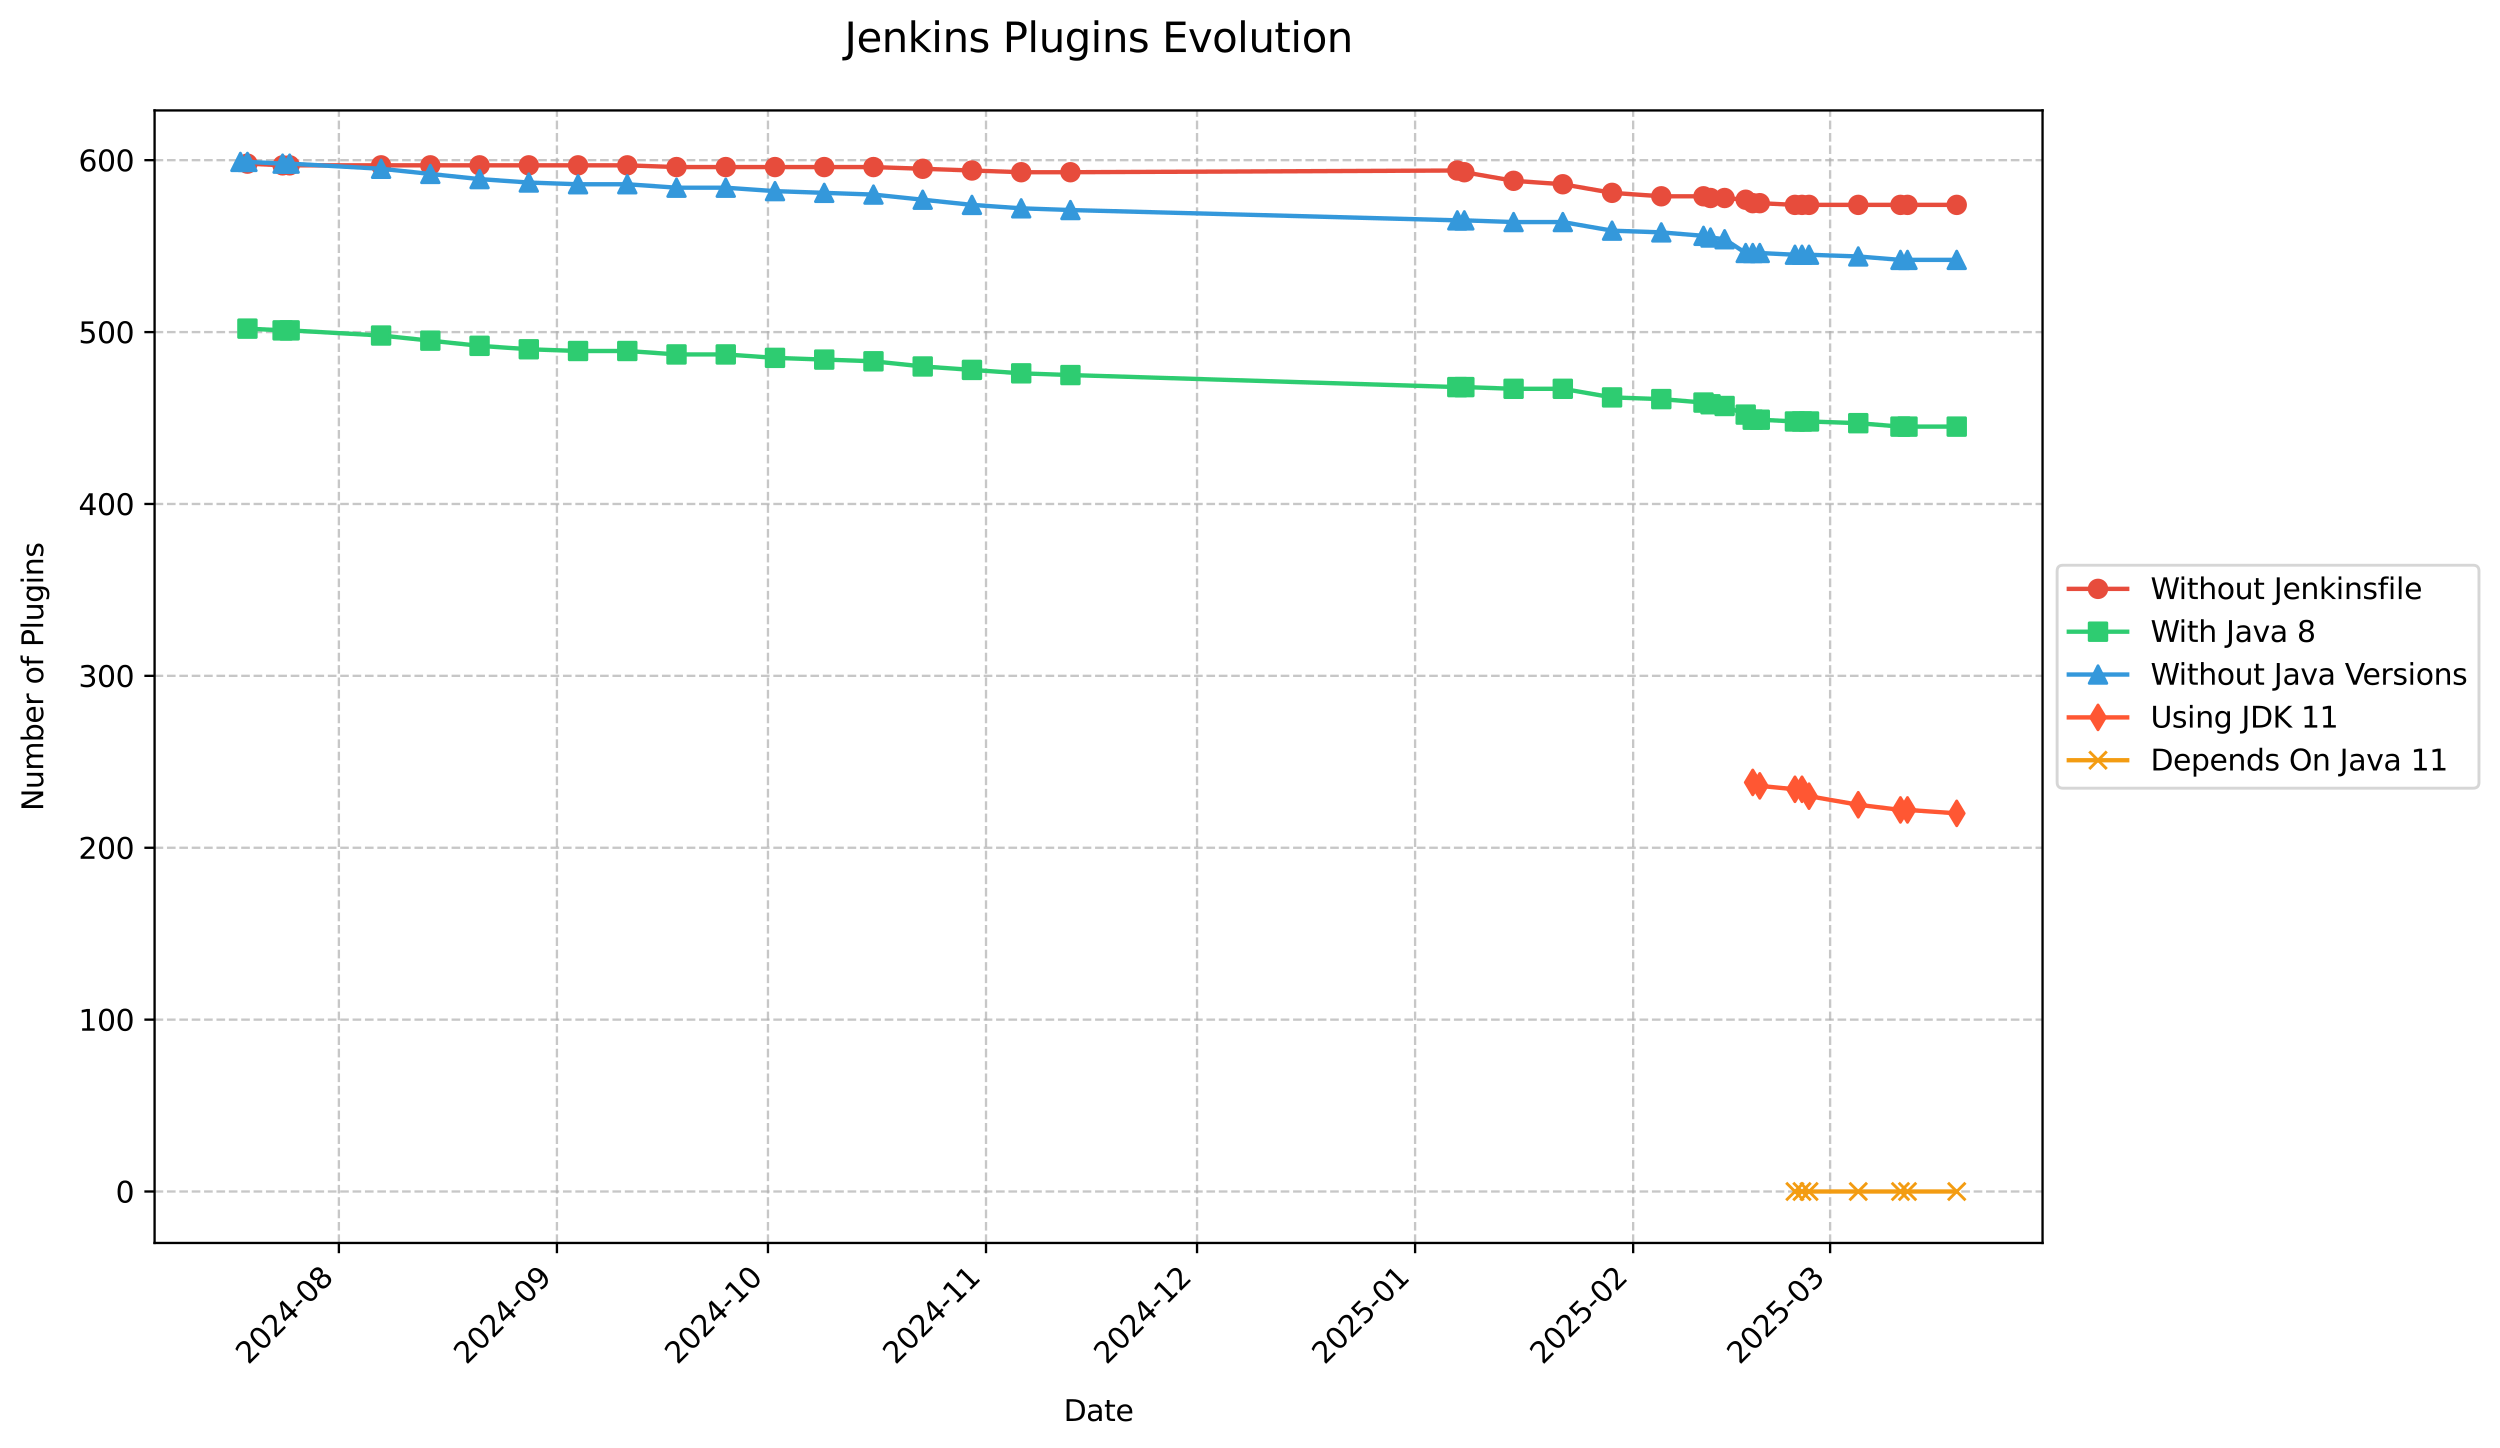 <?xml version="1.0" encoding="utf-8" standalone="no"?>
<!DOCTYPE svg PUBLIC "-//W3C//DTD SVG 1.1//EN"
  "http://www.w3.org/Graphics/SVG/1.1/DTD/svg11.dtd">
<svg xmlns:xlink="http://www.w3.org/1999/xlink" width="856.585pt" height="496.159pt" viewBox="0 0 856.585 496.159" xmlns="http://www.w3.org/2000/svg" version="1.1">
 <defs>
  <style type="text/css">*{stroke-linejoin: round; stroke-linecap: butt}</style>
 </defs>
 <g id="figure_1">
  <g id="patch_1">
   <path d="M 0 496.159 
L 856.585 496.159 
L 856.585 0 
L 0 0 
z
" style="fill: #ffffff"/>
  </g>
  <g id="axes_1">
   <g id="patch_2">
    <path d="M 52.966 425.892 
L 699.846 425.892 
L 699.846 37.838 
L 52.966 37.838 
z
" style="fill: #ffffff"/>
   </g>
   <g id="matplotlib.axis_1">
    <g id="xtick_1">
     <g id="line2d_1">
      <path d="M 116.111 425.892 
L 116.111 37.838 
" clip-path="url(#pcd19aa0654)" style="fill: none; stroke-dasharray: 2.96,1.28; stroke-dashoffset: 0; stroke: #b0b0b0; stroke-opacity: 0.7; stroke-width: 0.8"/>
     </g>
     <g id="line2d_2">
      <defs>
       <path id="mc082c7a6bc" d="M 0 0 
L 0 3.5 
" style="stroke: #000000; stroke-width: 0.8"/>
      </defs>
      <g>
       <use xlink:href="#mc082c7a6bc" x="116.111" y="425.892" style="stroke: #000000; stroke-width: 0.8"/>
      </g>
     </g>
     <g id="text_1">
      <!-- 2024-08 -->
      <g transform="translate(85.096 467.81) rotate(-45) scale(0.1 -0.1)">
       <defs>
        <path id="DejaVuSans-32" d="M 1228 531 
L 3431 531 
L 3431 0 
L 469 0 
L 469 531 
Q 828 903 1448 1529 
Q 2069 2156 2228 2338 
Q 2531 2678 2651 2914 
Q 2772 3150 2772 3378 
Q 2772 3750 2511 3984 
Q 2250 4219 1831 4219 
Q 1534 4219 1204 4116 
Q 875 4013 500 3803 
L 500 4441 
Q 881 4594 1212 4672 
Q 1544 4750 1819 4750 
Q 2544 4750 2975 4387 
Q 3406 4025 3406 3419 
Q 3406 3131 3298 2873 
Q 3191 2616 2906 2266 
Q 2828 2175 2409 1742 
Q 1991 1309 1228 531 
z
" transform="scale(0.016)"/>
        <path id="DejaVuSans-30" d="M 2034 4250 
Q 1547 4250 1301 3770 
Q 1056 3291 1056 2328 
Q 1056 1369 1301 889 
Q 1547 409 2034 409 
Q 2525 409 2770 889 
Q 3016 1369 3016 2328 
Q 3016 3291 2770 3770 
Q 2525 4250 2034 4250 
z
M 2034 4750 
Q 2819 4750 3233 4129 
Q 3647 3509 3647 2328 
Q 3647 1150 3233 529 
Q 2819 -91 2034 -91 
Q 1250 -91 836 529 
Q 422 1150 422 2328 
Q 422 3509 836 4129 
Q 1250 4750 2034 4750 
z
" transform="scale(0.016)"/>
        <path id="DejaVuSans-34" d="M 2419 4116 
L 825 1625 
L 2419 1625 
L 2419 4116 
z
M 2253 4666 
L 3047 4666 
L 3047 1625 
L 3713 1625 
L 3713 1100 
L 3047 1100 
L 3047 0 
L 2419 0 
L 2419 1100 
L 313 1100 
L 313 1709 
L 2253 4666 
z
" transform="scale(0.016)"/>
        <path id="DejaVuSans-2d" d="M 313 2009 
L 1997 2009 
L 1997 1497 
L 313 1497 
L 313 2009 
z
" transform="scale(0.016)"/>
        <path id="DejaVuSans-38" d="M 2034 2216 
Q 1584 2216 1326 1975 
Q 1069 1734 1069 1313 
Q 1069 891 1326 650 
Q 1584 409 2034 409 
Q 2484 409 2743 651 
Q 3003 894 3003 1313 
Q 3003 1734 2745 1975 
Q 2488 2216 2034 2216 
z
M 1403 2484 
Q 997 2584 770 2862 
Q 544 3141 544 3541 
Q 544 4100 942 4425 
Q 1341 4750 2034 4750 
Q 2731 4750 3128 4425 
Q 3525 4100 3525 3541 
Q 3525 3141 3298 2862 
Q 3072 2584 2669 2484 
Q 3125 2378 3379 2068 
Q 3634 1759 3634 1313 
Q 3634 634 3220 271 
Q 2806 -91 2034 -91 
Q 1263 -91 848 271 
Q 434 634 434 1313 
Q 434 1759 690 2068 
Q 947 2378 1403 2484 
z
M 1172 3481 
Q 1172 3119 1398 2916 
Q 1625 2713 2034 2713 
Q 2441 2713 2670 2916 
Q 2900 3119 2900 3481 
Q 2900 3844 2670 4047 
Q 2441 4250 2034 4250 
Q 1625 4250 1398 4047 
Q 1172 3844 1172 3481 
z
" transform="scale(0.016)"/>
       </defs>
       <use xlink:href="#DejaVuSans-32"/>
       <use xlink:href="#DejaVuSans-30" x="63.623"/>
       <use xlink:href="#DejaVuSans-32" x="127.246"/>
       <use xlink:href="#DejaVuSans-34" x="190.869"/>
       <use xlink:href="#DejaVuSans-2d" x="254.492"/>
       <use xlink:href="#DejaVuSans-30" x="290.576"/>
       <use xlink:href="#DejaVuSans-38" x="354.199"/>
      </g>
     </g>
    </g>
    <g id="xtick_2">
     <g id="line2d_3">
      <path d="M 190.825 425.892 
L 190.825 37.838 
" clip-path="url(#pcd19aa0654)" style="fill: none; stroke-dasharray: 2.96,1.28; stroke-dashoffset: 0; stroke: #b0b0b0; stroke-opacity: 0.7; stroke-width: 0.8"/>
     </g>
     <g id="line2d_4">
      <g>
       <use xlink:href="#mc082c7a6bc" x="190.825" y="425.892" style="stroke: #000000; stroke-width: 0.8"/>
      </g>
     </g>
     <g id="text_2">
      <!-- 2024-09 -->
      <g transform="translate(159.81 467.81) rotate(-45) scale(0.1 -0.1)">
       <defs>
        <path id="DejaVuSans-39" d="M 703 97 
L 703 672 
Q 941 559 1184 500 
Q 1428 441 1663 441 
Q 2288 441 2617 861 
Q 2947 1281 2994 2138 
Q 2813 1869 2534 1725 
Q 2256 1581 1919 1581 
Q 1219 1581 811 2004 
Q 403 2428 403 3163 
Q 403 3881 828 4315 
Q 1253 4750 1959 4750 
Q 2769 4750 3195 4129 
Q 3622 3509 3622 2328 
Q 3622 1225 3098 567 
Q 2575 -91 1691 -91 
Q 1453 -91 1209 -44 
Q 966 3 703 97 
z
M 1959 2075 
Q 2384 2075 2632 2365 
Q 2881 2656 2881 3163 
Q 2881 3666 2632 3958 
Q 2384 4250 1959 4250 
Q 1534 4250 1286 3958 
Q 1038 3666 1038 3163 
Q 1038 2656 1286 2365 
Q 1534 2075 1959 2075 
z
" transform="scale(0.016)"/>
       </defs>
       <use xlink:href="#DejaVuSans-32"/>
       <use xlink:href="#DejaVuSans-30" x="63.623"/>
       <use xlink:href="#DejaVuSans-32" x="127.246"/>
       <use xlink:href="#DejaVuSans-34" x="190.869"/>
       <use xlink:href="#DejaVuSans-2d" x="254.492"/>
       <use xlink:href="#DejaVuSans-30" x="290.576"/>
       <use xlink:href="#DejaVuSans-39" x="354.199"/>
      </g>
     </g>
    </g>
    <g id="xtick_3">
     <g id="line2d_5">
      <path d="M 263.129 425.892 
L 263.129 37.838 
" clip-path="url(#pcd19aa0654)" style="fill: none; stroke-dasharray: 2.96,1.28; stroke-dashoffset: 0; stroke: #b0b0b0; stroke-opacity: 0.7; stroke-width: 0.8"/>
     </g>
     <g id="line2d_6">
      <g>
       <use xlink:href="#mc082c7a6bc" x="263.129" y="425.892" style="stroke: #000000; stroke-width: 0.8"/>
      </g>
     </g>
     <g id="text_3">
      <!-- 2024-10 -->
      <g transform="translate(232.114 467.81) rotate(-45) scale(0.1 -0.1)">
       <defs>
        <path id="DejaVuSans-31" d="M 794 531 
L 1825 531 
L 1825 4091 
L 703 3866 
L 703 4441 
L 1819 4666 
L 2450 4666 
L 2450 531 
L 3481 531 
L 3481 0 
L 794 0 
L 794 531 
z
" transform="scale(0.016)"/>
       </defs>
       <use xlink:href="#DejaVuSans-32"/>
       <use xlink:href="#DejaVuSans-30" x="63.623"/>
       <use xlink:href="#DejaVuSans-32" x="127.246"/>
       <use xlink:href="#DejaVuSans-34" x="190.869"/>
       <use xlink:href="#DejaVuSans-2d" x="254.492"/>
       <use xlink:href="#DejaVuSans-31" x="290.576"/>
       <use xlink:href="#DejaVuSans-30" x="354.199"/>
      </g>
     </g>
    </g>
    <g id="xtick_4">
     <g id="line2d_7">
      <path d="M 337.843 425.892 
L 337.843 37.838 
" clip-path="url(#pcd19aa0654)" style="fill: none; stroke-dasharray: 2.96,1.28; stroke-dashoffset: 0; stroke: #b0b0b0; stroke-opacity: 0.7; stroke-width: 0.8"/>
     </g>
     <g id="line2d_8">
      <g>
       <use xlink:href="#mc082c7a6bc" x="337.843" y="425.892" style="stroke: #000000; stroke-width: 0.8"/>
      </g>
     </g>
     <g id="text_4">
      <!-- 2024-11 -->
      <g transform="translate(306.828 467.81) rotate(-45) scale(0.1 -0.1)">
       <use xlink:href="#DejaVuSans-32"/>
       <use xlink:href="#DejaVuSans-30" x="63.623"/>
       <use xlink:href="#DejaVuSans-32" x="127.246"/>
       <use xlink:href="#DejaVuSans-34" x="190.869"/>
       <use xlink:href="#DejaVuSans-2d" x="254.492"/>
       <use xlink:href="#DejaVuSans-31" x="290.576"/>
       <use xlink:href="#DejaVuSans-31" x="354.199"/>
      </g>
     </g>
    </g>
    <g id="xtick_5">
     <g id="line2d_9">
      <path d="M 410.148 425.892 
L 410.148 37.838 
" clip-path="url(#pcd19aa0654)" style="fill: none; stroke-dasharray: 2.96,1.28; stroke-dashoffset: 0; stroke: #b0b0b0; stroke-opacity: 0.7; stroke-width: 0.8"/>
     </g>
     <g id="line2d_10">
      <g>
       <use xlink:href="#mc082c7a6bc" x="410.148" y="425.892" style="stroke: #000000; stroke-width: 0.8"/>
      </g>
     </g>
     <g id="text_5">
      <!-- 2024-12 -->
      <g transform="translate(379.132 467.81) rotate(-45) scale(0.1 -0.1)">
       <use xlink:href="#DejaVuSans-32"/>
       <use xlink:href="#DejaVuSans-30" x="63.623"/>
       <use xlink:href="#DejaVuSans-32" x="127.246"/>
       <use xlink:href="#DejaVuSans-34" x="190.869"/>
       <use xlink:href="#DejaVuSans-2d" x="254.492"/>
       <use xlink:href="#DejaVuSans-31" x="290.576"/>
       <use xlink:href="#DejaVuSans-32" x="354.199"/>
      </g>
     </g>
    </g>
    <g id="xtick_6">
     <g id="line2d_11">
      <path d="M 484.862 425.892 
L 484.862 37.838 
" clip-path="url(#pcd19aa0654)" style="fill: none; stroke-dasharray: 2.96,1.28; stroke-dashoffset: 0; stroke: #b0b0b0; stroke-opacity: 0.7; stroke-width: 0.8"/>
     </g>
     <g id="line2d_12">
      <g>
       <use xlink:href="#mc082c7a6bc" x="484.862" y="425.892" style="stroke: #000000; stroke-width: 0.8"/>
      </g>
     </g>
     <g id="text_6">
      <!-- 2025-01 -->
      <g transform="translate(453.846 467.81) rotate(-45) scale(0.1 -0.1)">
       <defs>
        <path id="DejaVuSans-35" d="M 691 4666 
L 3169 4666 
L 3169 4134 
L 1269 4134 
L 1269 2991 
Q 1406 3038 1543 3061 
Q 1681 3084 1819 3084 
Q 2600 3084 3056 2656 
Q 3513 2228 3513 1497 
Q 3513 744 3044 326 
Q 2575 -91 1722 -91 
Q 1428 -91 1123 -41 
Q 819 9 494 109 
L 494 744 
Q 775 591 1075 516 
Q 1375 441 1709 441 
Q 2250 441 2565 725 
Q 2881 1009 2881 1497 
Q 2881 1984 2565 2268 
Q 2250 2553 1709 2553 
Q 1456 2553 1204 2497 
Q 953 2441 691 2322 
L 691 4666 
z
" transform="scale(0.016)"/>
       </defs>
       <use xlink:href="#DejaVuSans-32"/>
       <use xlink:href="#DejaVuSans-30" x="63.623"/>
       <use xlink:href="#DejaVuSans-32" x="127.246"/>
       <use xlink:href="#DejaVuSans-35" x="190.869"/>
       <use xlink:href="#DejaVuSans-2d" x="254.492"/>
       <use xlink:href="#DejaVuSans-30" x="290.576"/>
       <use xlink:href="#DejaVuSans-31" x="354.199"/>
      </g>
     </g>
    </g>
    <g id="xtick_7">
     <g id="line2d_13">
      <path d="M 559.576 425.892 
L 559.576 37.838 
" clip-path="url(#pcd19aa0654)" style="fill: none; stroke-dasharray: 2.96,1.28; stroke-dashoffset: 0; stroke: #b0b0b0; stroke-opacity: 0.7; stroke-width: 0.8"/>
     </g>
     <g id="line2d_14">
      <g>
       <use xlink:href="#mc082c7a6bc" x="559.576" y="425.892" style="stroke: #000000; stroke-width: 0.8"/>
      </g>
     </g>
     <g id="text_7">
      <!-- 2025-02 -->
      <g transform="translate(528.56 467.81) rotate(-45) scale(0.1 -0.1)">
       <use xlink:href="#DejaVuSans-32"/>
       <use xlink:href="#DejaVuSans-30" x="63.623"/>
       <use xlink:href="#DejaVuSans-32" x="127.246"/>
       <use xlink:href="#DejaVuSans-35" x="190.869"/>
       <use xlink:href="#DejaVuSans-2d" x="254.492"/>
       <use xlink:href="#DejaVuSans-30" x="290.576"/>
       <use xlink:href="#DejaVuSans-32" x="354.199"/>
      </g>
     </g>
    </g>
    <g id="xtick_8">
     <g id="line2d_15">
      <path d="M 627.06 425.892 
L 627.06 37.838 
" clip-path="url(#pcd19aa0654)" style="fill: none; stroke-dasharray: 2.96,1.28; stroke-dashoffset: 0; stroke: #b0b0b0; stroke-opacity: 0.7; stroke-width: 0.8"/>
     </g>
     <g id="line2d_16">
      <g>
       <use xlink:href="#mc082c7a6bc" x="627.06" y="425.892" style="stroke: #000000; stroke-width: 0.8"/>
      </g>
     </g>
     <g id="text_8">
      <!-- 2025-03 -->
      <g transform="translate(596.044 467.81) rotate(-45) scale(0.1 -0.1)">
       <defs>
        <path id="DejaVuSans-33" d="M 2597 2516 
Q 3050 2419 3304 2112 
Q 3559 1806 3559 1356 
Q 3559 666 3084 287 
Q 2609 -91 1734 -91 
Q 1441 -91 1130 -33 
Q 819 25 488 141 
L 488 750 
Q 750 597 1062 519 
Q 1375 441 1716 441 
Q 2309 441 2620 675 
Q 2931 909 2931 1356 
Q 2931 1769 2642 2001 
Q 2353 2234 1838 2234 
L 1294 2234 
L 1294 2753 
L 1863 2753 
Q 2328 2753 2575 2939 
Q 2822 3125 2822 3475 
Q 2822 3834 2567 4026 
Q 2313 4219 1838 4219 
Q 1578 4219 1281 4162 
Q 984 4106 628 3988 
L 628 4550 
Q 988 4650 1302 4700 
Q 1616 4750 1894 4750 
Q 2613 4750 3031 4423 
Q 3450 4097 3450 3541 
Q 3450 3153 3228 2886 
Q 3006 2619 2597 2516 
z
" transform="scale(0.016)"/>
       </defs>
       <use xlink:href="#DejaVuSans-32"/>
       <use xlink:href="#DejaVuSans-30" x="63.623"/>
       <use xlink:href="#DejaVuSans-32" x="127.246"/>
       <use xlink:href="#DejaVuSans-35" x="190.869"/>
       <use xlink:href="#DejaVuSans-2d" x="254.492"/>
       <use xlink:href="#DejaVuSans-30" x="290.576"/>
       <use xlink:href="#DejaVuSans-33" x="354.199"/>
      </g>
     </g>
    </g>
    <g id="text_9">
     <!-- Date -->
     <g transform="translate(364.455 486.879) scale(0.1 -0.1)">
      <defs>
       <path id="DejaVuSans-44" d="M 1259 4147 
L 1259 519 
L 2022 519 
Q 2988 519 3436 956 
Q 3884 1394 3884 2338 
Q 3884 3275 3436 3711 
Q 2988 4147 2022 4147 
L 1259 4147 
z
M 628 4666 
L 1925 4666 
Q 3281 4666 3915 4102 
Q 4550 3538 4550 2338 
Q 4550 1131 3912 565 
Q 3275 0 1925 0 
L 628 0 
L 628 4666 
z
" transform="scale(0.016)"/>
       <path id="DejaVuSans-61" d="M 2194 1759 
Q 1497 1759 1228 1600 
Q 959 1441 959 1056 
Q 959 750 1161 570 
Q 1363 391 1709 391 
Q 2188 391 2477 730 
Q 2766 1069 2766 1631 
L 2766 1759 
L 2194 1759 
z
M 3341 1997 
L 3341 0 
L 2766 0 
L 2766 531 
Q 2569 213 2275 61 
Q 1981 -91 1556 -91 
Q 1019 -91 701 211 
Q 384 513 384 1019 
Q 384 1609 779 1909 
Q 1175 2209 1959 2209 
L 2766 2209 
L 2766 2266 
Q 2766 2663 2505 2880 
Q 2244 3097 1772 3097 
Q 1472 3097 1187 3025 
Q 903 2953 641 2809 
L 641 3341 
Q 956 3463 1253 3523 
Q 1550 3584 1831 3584 
Q 2591 3584 2966 3190 
Q 3341 2797 3341 1997 
z
" transform="scale(0.016)"/>
       <path id="DejaVuSans-74" d="M 1172 4494 
L 1172 3500 
L 2356 3500 
L 2356 3053 
L 1172 3053 
L 1172 1153 
Q 1172 725 1289 603 
Q 1406 481 1766 481 
L 2356 481 
L 2356 0 
L 1766 0 
Q 1100 0 847 248 
Q 594 497 594 1153 
L 594 3053 
L 172 3053 
L 172 3500 
L 594 3500 
L 594 4494 
L 1172 4494 
z
" transform="scale(0.016)"/>
       <path id="DejaVuSans-65" d="M 3597 1894 
L 3597 1613 
L 953 1613 
Q 991 1019 1311 708 
Q 1631 397 2203 397 
Q 2534 397 2845 478 
Q 3156 559 3463 722 
L 3463 178 
Q 3153 47 2828 -22 
Q 2503 -91 2169 -91 
Q 1331 -91 842 396 
Q 353 884 353 1716 
Q 353 2575 817 3079 
Q 1281 3584 2069 3584 
Q 2775 3584 3186 3129 
Q 3597 2675 3597 1894 
z
M 3022 2063 
Q 3016 2534 2758 2815 
Q 2500 3097 2075 3097 
Q 1594 3097 1305 2825 
Q 1016 2553 972 2059 
L 3022 2063 
z
" transform="scale(0.016)"/>
      </defs>
      <use xlink:href="#DejaVuSans-44"/>
      <use xlink:href="#DejaVuSans-61" x="77.002"/>
      <use xlink:href="#DejaVuSans-74" x="138.281"/>
      <use xlink:href="#DejaVuSans-65" x="177.49"/>
     </g>
    </g>
   </g>
   <g id="matplotlib.axis_2">
    <g id="ytick_1">
     <g id="line2d_17">
      <path d="M 52.966 408.253 
L 699.846 408.253 
" clip-path="url(#pcd19aa0654)" style="fill: none; stroke-dasharray: 2.96,1.28; stroke-dashoffset: 0; stroke: #b0b0b0; stroke-opacity: 0.7; stroke-width: 0.8"/>
     </g>
     <g id="line2d_18">
      <defs>
       <path id="md6e39fbb48" d="M 0 0 
L -3.5 0 
" style="stroke: #000000; stroke-width: 0.8"/>
      </defs>
      <g>
       <use xlink:href="#md6e39fbb48" x="52.966" y="408.253" style="stroke: #000000; stroke-width: 0.8"/>
      </g>
     </g>
     <g id="text_10">
      <!-- 0 -->
      <g transform="translate(39.603 412.053) scale(0.1 -0.1)">
       <use xlink:href="#DejaVuSans-30"/>
      </g>
     </g>
    </g>
    <g id="ytick_2">
     <g id="line2d_19">
      <path d="M 52.966 349.359 
L 699.846 349.359 
" clip-path="url(#pcd19aa0654)" style="fill: none; stroke-dasharray: 2.96,1.28; stroke-dashoffset: 0; stroke: #b0b0b0; stroke-opacity: 0.7; stroke-width: 0.8"/>
     </g>
     <g id="line2d_20">
      <g>
       <use xlink:href="#md6e39fbb48" x="52.966" y="349.359" style="stroke: #000000; stroke-width: 0.8"/>
      </g>
     </g>
     <g id="text_11">
      <!-- 100 -->
      <g transform="translate(26.878 353.158) scale(0.1 -0.1)">
       <use xlink:href="#DejaVuSans-31"/>
       <use xlink:href="#DejaVuSans-30" x="63.623"/>
       <use xlink:href="#DejaVuSans-30" x="127.246"/>
      </g>
     </g>
    </g>
    <g id="ytick_3">
     <g id="line2d_21">
      <path d="M 52.966 290.465 
L 699.846 290.465 
" clip-path="url(#pcd19aa0654)" style="fill: none; stroke-dasharray: 2.96,1.28; stroke-dashoffset: 0; stroke: #b0b0b0; stroke-opacity: 0.7; stroke-width: 0.8"/>
     </g>
     <g id="line2d_22">
      <g>
       <use xlink:href="#md6e39fbb48" x="52.966" y="290.465" style="stroke: #000000; stroke-width: 0.8"/>
      </g>
     </g>
     <g id="text_12">
      <!-- 200 -->
      <g transform="translate(26.878 294.264) scale(0.1 -0.1)">
       <use xlink:href="#DejaVuSans-32"/>
       <use xlink:href="#DejaVuSans-30" x="63.623"/>
       <use xlink:href="#DejaVuSans-30" x="127.246"/>
      </g>
     </g>
    </g>
    <g id="ytick_4">
     <g id="line2d_23">
      <path d="M 52.966 231.571 
L 699.846 231.571 
" clip-path="url(#pcd19aa0654)" style="fill: none; stroke-dasharray: 2.96,1.28; stroke-dashoffset: 0; stroke: #b0b0b0; stroke-opacity: 0.7; stroke-width: 0.8"/>
     </g>
     <g id="line2d_24">
      <g>
       <use xlink:href="#md6e39fbb48" x="52.966" y="231.571" style="stroke: #000000; stroke-width: 0.8"/>
      </g>
     </g>
     <g id="text_13">
      <!-- 300 -->
      <g transform="translate(26.878 235.37) scale(0.1 -0.1)">
       <use xlink:href="#DejaVuSans-33"/>
       <use xlink:href="#DejaVuSans-30" x="63.623"/>
       <use xlink:href="#DejaVuSans-30" x="127.246"/>
      </g>
     </g>
    </g>
    <g id="ytick_5">
     <g id="line2d_25">
      <path d="M 52.966 172.676 
L 699.846 172.676 
" clip-path="url(#pcd19aa0654)" style="fill: none; stroke-dasharray: 2.96,1.28; stroke-dashoffset: 0; stroke: #b0b0b0; stroke-opacity: 0.7; stroke-width: 0.8"/>
     </g>
     <g id="line2d_26">
      <g>
       <use xlink:href="#md6e39fbb48" x="52.966" y="172.676" style="stroke: #000000; stroke-width: 0.8"/>
      </g>
     </g>
     <g id="text_14">
      <!-- 400 -->
      <g transform="translate(26.878 176.476) scale(0.1 -0.1)">
       <use xlink:href="#DejaVuSans-34"/>
       <use xlink:href="#DejaVuSans-30" x="63.623"/>
       <use xlink:href="#DejaVuSans-30" x="127.246"/>
      </g>
     </g>
    </g>
    <g id="ytick_6">
     <g id="line2d_27">
      <path d="M 52.966 113.782 
L 699.846 113.782 
" clip-path="url(#pcd19aa0654)" style="fill: none; stroke-dasharray: 2.96,1.28; stroke-dashoffset: 0; stroke: #b0b0b0; stroke-opacity: 0.7; stroke-width: 0.8"/>
     </g>
     <g id="line2d_28">
      <g>
       <use xlink:href="#md6e39fbb48" x="52.966" y="113.782" style="stroke: #000000; stroke-width: 0.8"/>
      </g>
     </g>
     <g id="text_15">
      <!-- 500 -->
      <g transform="translate(26.878 117.581) scale(0.1 -0.1)">
       <use xlink:href="#DejaVuSans-35"/>
       <use xlink:href="#DejaVuSans-30" x="63.623"/>
       <use xlink:href="#DejaVuSans-30" x="127.246"/>
      </g>
     </g>
    </g>
    <g id="ytick_7">
     <g id="line2d_29">
      <path d="M 52.966 54.888 
L 699.846 54.888 
" clip-path="url(#pcd19aa0654)" style="fill: none; stroke-dasharray: 2.96,1.28; stroke-dashoffset: 0; stroke: #b0b0b0; stroke-opacity: 0.7; stroke-width: 0.8"/>
     </g>
     <g id="line2d_30">
      <g>
       <use xlink:href="#md6e39fbb48" x="52.966" y="54.888" style="stroke: #000000; stroke-width: 0.8"/>
      </g>
     </g>
     <g id="text_16">
      <!-- 600 -->
      <g transform="translate(26.878 58.687) scale(0.1 -0.1)">
       <defs>
        <path id="DejaVuSans-36" d="M 2113 2584 
Q 1688 2584 1439 2293 
Q 1191 2003 1191 1497 
Q 1191 994 1439 701 
Q 1688 409 2113 409 
Q 2538 409 2786 701 
Q 3034 994 3034 1497 
Q 3034 2003 2786 2293 
Q 2538 2584 2113 2584 
z
M 3366 4563 
L 3366 3988 
Q 3128 4100 2886 4159 
Q 2644 4219 2406 4219 
Q 1781 4219 1451 3797 
Q 1122 3375 1075 2522 
Q 1259 2794 1537 2939 
Q 1816 3084 2150 3084 
Q 2853 3084 3261 2657 
Q 3669 2231 3669 1497 
Q 3669 778 3244 343 
Q 2819 -91 2113 -91 
Q 1303 -91 875 529 
Q 447 1150 447 2328 
Q 447 3434 972 4092 
Q 1497 4750 2381 4750 
Q 2619 4750 2861 4703 
Q 3103 4656 3366 4563 
z
" transform="scale(0.016)"/>
       </defs>
       <use xlink:href="#DejaVuSans-36"/>
       <use xlink:href="#DejaVuSans-30" x="63.623"/>
       <use xlink:href="#DejaVuSans-30" x="127.246"/>
      </g>
     </g>
    </g>
    <g id="text_17">
     <!-- Number of Plugins -->
     <g transform="translate(14.798 277.858) rotate(-90) scale(0.1 -0.1)">
      <defs>
       <path id="DejaVuSans-4e" d="M 628 4666 
L 1478 4666 
L 3547 763 
L 3547 4666 
L 4159 4666 
L 4159 0 
L 3309 0 
L 1241 3903 
L 1241 0 
L 628 0 
L 628 4666 
z
" transform="scale(0.016)"/>
       <path id="DejaVuSans-75" d="M 544 1381 
L 544 3500 
L 1119 3500 
L 1119 1403 
Q 1119 906 1312 657 
Q 1506 409 1894 409 
Q 2359 409 2629 706 
Q 2900 1003 2900 1516 
L 2900 3500 
L 3475 3500 
L 3475 0 
L 2900 0 
L 2900 538 
Q 2691 219 2414 64 
Q 2138 -91 1772 -91 
Q 1169 -91 856 284 
Q 544 659 544 1381 
z
M 1991 3584 
L 1991 3584 
z
" transform="scale(0.016)"/>
       <path id="DejaVuSans-6d" d="M 3328 2828 
Q 3544 3216 3844 3400 
Q 4144 3584 4550 3584 
Q 5097 3584 5394 3201 
Q 5691 2819 5691 2113 
L 5691 0 
L 5113 0 
L 5113 2094 
Q 5113 2597 4934 2840 
Q 4756 3084 4391 3084 
Q 3944 3084 3684 2787 
Q 3425 2491 3425 1978 
L 3425 0 
L 2847 0 
L 2847 2094 
Q 2847 2600 2669 2842 
Q 2491 3084 2119 3084 
Q 1678 3084 1418 2786 
Q 1159 2488 1159 1978 
L 1159 0 
L 581 0 
L 581 3500 
L 1159 3500 
L 1159 2956 
Q 1356 3278 1631 3431 
Q 1906 3584 2284 3584 
Q 2666 3584 2933 3390 
Q 3200 3197 3328 2828 
z
" transform="scale(0.016)"/>
       <path id="DejaVuSans-62" d="M 3116 1747 
Q 3116 2381 2855 2742 
Q 2594 3103 2138 3103 
Q 1681 3103 1420 2742 
Q 1159 2381 1159 1747 
Q 1159 1113 1420 752 
Q 1681 391 2138 391 
Q 2594 391 2855 752 
Q 3116 1113 3116 1747 
z
M 1159 2969 
Q 1341 3281 1617 3432 
Q 1894 3584 2278 3584 
Q 2916 3584 3314 3078 
Q 3713 2572 3713 1747 
Q 3713 922 3314 415 
Q 2916 -91 2278 -91 
Q 1894 -91 1617 61 
Q 1341 213 1159 525 
L 1159 0 
L 581 0 
L 581 4863 
L 1159 4863 
L 1159 2969 
z
" transform="scale(0.016)"/>
       <path id="DejaVuSans-72" d="M 2631 2963 
Q 2534 3019 2420 3045 
Q 2306 3072 2169 3072 
Q 1681 3072 1420 2755 
Q 1159 2438 1159 1844 
L 1159 0 
L 581 0 
L 581 3500 
L 1159 3500 
L 1159 2956 
Q 1341 3275 1631 3429 
Q 1922 3584 2338 3584 
Q 2397 3584 2469 3576 
Q 2541 3569 2628 3553 
L 2631 2963 
z
" transform="scale(0.016)"/>
       <path id="DejaVuSans-20" transform="scale(0.016)"/>
       <path id="DejaVuSans-6f" d="M 1959 3097 
Q 1497 3097 1228 2736 
Q 959 2375 959 1747 
Q 959 1119 1226 758 
Q 1494 397 1959 397 
Q 2419 397 2687 759 
Q 2956 1122 2956 1747 
Q 2956 2369 2687 2733 
Q 2419 3097 1959 3097 
z
M 1959 3584 
Q 2709 3584 3137 3096 
Q 3566 2609 3566 1747 
Q 3566 888 3137 398 
Q 2709 -91 1959 -91 
Q 1206 -91 779 398 
Q 353 888 353 1747 
Q 353 2609 779 3096 
Q 1206 3584 1959 3584 
z
" transform="scale(0.016)"/>
       <path id="DejaVuSans-66" d="M 2375 4863 
L 2375 4384 
L 1825 4384 
Q 1516 4384 1395 4259 
Q 1275 4134 1275 3809 
L 1275 3500 
L 2222 3500 
L 2222 3053 
L 1275 3053 
L 1275 0 
L 697 0 
L 697 3053 
L 147 3053 
L 147 3500 
L 697 3500 
L 697 3744 
Q 697 4328 969 4595 
Q 1241 4863 1831 4863 
L 2375 4863 
z
" transform="scale(0.016)"/>
       <path id="DejaVuSans-50" d="M 1259 4147 
L 1259 2394 
L 2053 2394 
Q 2494 2394 2734 2622 
Q 2975 2850 2975 3272 
Q 2975 3691 2734 3919 
Q 2494 4147 2053 4147 
L 1259 4147 
z
M 628 4666 
L 2053 4666 
Q 2838 4666 3239 4311 
Q 3641 3956 3641 3272 
Q 3641 2581 3239 2228 
Q 2838 1875 2053 1875 
L 1259 1875 
L 1259 0 
L 628 0 
L 628 4666 
z
" transform="scale(0.016)"/>
       <path id="DejaVuSans-6c" d="M 603 4863 
L 1178 4863 
L 1178 0 
L 603 0 
L 603 4863 
z
" transform="scale(0.016)"/>
       <path id="DejaVuSans-67" d="M 2906 1791 
Q 2906 2416 2648 2759 
Q 2391 3103 1925 3103 
Q 1463 3103 1205 2759 
Q 947 2416 947 1791 
Q 947 1169 1205 825 
Q 1463 481 1925 481 
Q 2391 481 2648 825 
Q 2906 1169 2906 1791 
z
M 3481 434 
Q 3481 -459 3084 -895 
Q 2688 -1331 1869 -1331 
Q 1566 -1331 1297 -1286 
Q 1028 -1241 775 -1147 
L 775 -588 
Q 1028 -725 1275 -790 
Q 1522 -856 1778 -856 
Q 2344 -856 2625 -561 
Q 2906 -266 2906 331 
L 2906 616 
Q 2728 306 2450 153 
Q 2172 0 1784 0 
Q 1141 0 747 490 
Q 353 981 353 1791 
Q 353 2603 747 3093 
Q 1141 3584 1784 3584 
Q 2172 3584 2450 3431 
Q 2728 3278 2906 2969 
L 2906 3500 
L 3481 3500 
L 3481 434 
z
" transform="scale(0.016)"/>
       <path id="DejaVuSans-69" d="M 603 3500 
L 1178 3500 
L 1178 0 
L 603 0 
L 603 3500 
z
M 603 4863 
L 1178 4863 
L 1178 4134 
L 603 4134 
L 603 4863 
z
" transform="scale(0.016)"/>
       <path id="DejaVuSans-6e" d="M 3513 2113 
L 3513 0 
L 2938 0 
L 2938 2094 
Q 2938 2591 2744 2837 
Q 2550 3084 2163 3084 
Q 1697 3084 1428 2787 
Q 1159 2491 1159 1978 
L 1159 0 
L 581 0 
L 581 3500 
L 1159 3500 
L 1159 2956 
Q 1366 3272 1645 3428 
Q 1925 3584 2291 3584 
Q 2894 3584 3203 3211 
Q 3513 2838 3513 2113 
z
" transform="scale(0.016)"/>
       <path id="DejaVuSans-73" d="M 2834 3397 
L 2834 2853 
Q 2591 2978 2328 3040 
Q 2066 3103 1784 3103 
Q 1356 3103 1142 2972 
Q 928 2841 928 2578 
Q 928 2378 1081 2264 
Q 1234 2150 1697 2047 
L 1894 2003 
Q 2506 1872 2764 1633 
Q 3022 1394 3022 966 
Q 3022 478 2636 193 
Q 2250 -91 1575 -91 
Q 1294 -91 989 -36 
Q 684 19 347 128 
L 347 722 
Q 666 556 975 473 
Q 1284 391 1588 391 
Q 1994 391 2212 530 
Q 2431 669 2431 922 
Q 2431 1156 2273 1281 
Q 2116 1406 1581 1522 
L 1381 1569 
Q 847 1681 609 1914 
Q 372 2147 372 2553 
Q 372 3047 722 3315 
Q 1072 3584 1716 3584 
Q 2034 3584 2315 3537 
Q 2597 3491 2834 3397 
z
" transform="scale(0.016)"/>
      </defs>
      <use xlink:href="#DejaVuSans-4e"/>
      <use xlink:href="#DejaVuSans-75" x="74.805"/>
      <use xlink:href="#DejaVuSans-6d" x="138.184"/>
      <use xlink:href="#DejaVuSans-62" x="235.596"/>
      <use xlink:href="#DejaVuSans-65" x="299.072"/>
      <use xlink:href="#DejaVuSans-72" x="360.596"/>
      <use xlink:href="#DejaVuSans-20" x="401.709"/>
      <use xlink:href="#DejaVuSans-6f" x="433.496"/>
      <use xlink:href="#DejaVuSans-66" x="494.678"/>
      <use xlink:href="#DejaVuSans-20" x="529.883"/>
      <use xlink:href="#DejaVuSans-50" x="561.67"/>
      <use xlink:href="#DejaVuSans-6c" x="621.973"/>
      <use xlink:href="#DejaVuSans-75" x="649.756"/>
      <use xlink:href="#DejaVuSans-67" x="713.135"/>
      <use xlink:href="#DejaVuSans-69" x="776.611"/>
      <use xlink:href="#DejaVuSans-6e" x="804.395"/>
      <use xlink:href="#DejaVuSans-73" x="867.773"/>
     </g>
    </g>
   </g>
   <g id="line2d_31">
    <path d="M 84.779 56.066 
L 96.83 56.655 
L 99.24 56.655 
L 130.572 56.655 
L 147.443 56.655 
L 164.314 56.655 
L 181.185 56.655 
L 198.056 56.655 
L 214.927 56.655 
L 231.798 57.243 
L 248.669 57.243 
L 265.539 57.243 
L 282.41 57.243 
L 299.281 57.243 
L 316.152 57.832 
L 333.023 58.421 
L 349.894 59.01 
L 366.765 59.01 
L 499.322 58.421 
L 501.733 59.01 
L 518.604 61.955 
L 535.474 63.133 
L 552.345 66.078 
L 569.216 67.256 
L 583.677 67.256 
L 586.087 67.844 
L 590.908 67.844 
L 598.138 68.433 
L 600.548 69.611 
L 602.958 69.611 
L 615.009 70.2 
L 617.419 70.2 
L 619.829 70.2 
L 636.7 70.2 
L 651.161 70.2 
L 653.571 70.2 
L 670.442 70.2 
" clip-path="url(#pcd19aa0654)" style="fill: none; stroke: #e74c3c; stroke-width: 1.5; stroke-linecap: square"/>
    <defs>
     <path id="m0ab9801400" d="M 0 3 
C 0.796 3 1.559 2.684 2.121 2.121 
C 2.684 1.559 3 0.796 3 0 
C 3 -0.796 2.684 -1.559 2.121 -2.121 
C 1.559 -2.684 0.796 -3 0 -3 
C -0.796 -3 -1.559 -2.684 -2.121 -2.121 
C -2.684 -1.559 -3 -0.796 -3 0 
C -3 0.796 -2.684 1.559 -2.121 2.121 
C -1.559 2.684 -0.796 3 0 3 
z
" style="stroke: #e74c3c"/>
    </defs>
    <g clip-path="url(#pcd19aa0654)">
     <use xlink:href="#m0ab9801400" x="84.779" y="56.066" style="fill: #e74c3c; stroke: #e74c3c"/>
     <use xlink:href="#m0ab9801400" x="96.83" y="56.655" style="fill: #e74c3c; stroke: #e74c3c"/>
     <use xlink:href="#m0ab9801400" x="99.24" y="56.655" style="fill: #e74c3c; stroke: #e74c3c"/>
     <use xlink:href="#m0ab9801400" x="130.572" y="56.655" style="fill: #e74c3c; stroke: #e74c3c"/>
     <use xlink:href="#m0ab9801400" x="147.443" y="56.655" style="fill: #e74c3c; stroke: #e74c3c"/>
     <use xlink:href="#m0ab9801400" x="164.314" y="56.655" style="fill: #e74c3c; stroke: #e74c3c"/>
     <use xlink:href="#m0ab9801400" x="181.185" y="56.655" style="fill: #e74c3c; stroke: #e74c3c"/>
     <use xlink:href="#m0ab9801400" x="198.056" y="56.655" style="fill: #e74c3c; stroke: #e74c3c"/>
     <use xlink:href="#m0ab9801400" x="214.927" y="56.655" style="fill: #e74c3c; stroke: #e74c3c"/>
     <use xlink:href="#m0ab9801400" x="231.798" y="57.243" style="fill: #e74c3c; stroke: #e74c3c"/>
     <use xlink:href="#m0ab9801400" x="248.669" y="57.243" style="fill: #e74c3c; stroke: #e74c3c"/>
     <use xlink:href="#m0ab9801400" x="265.539" y="57.243" style="fill: #e74c3c; stroke: #e74c3c"/>
     <use xlink:href="#m0ab9801400" x="282.41" y="57.243" style="fill: #e74c3c; stroke: #e74c3c"/>
     <use xlink:href="#m0ab9801400" x="299.281" y="57.243" style="fill: #e74c3c; stroke: #e74c3c"/>
     <use xlink:href="#m0ab9801400" x="316.152" y="57.832" style="fill: #e74c3c; stroke: #e74c3c"/>
     <use xlink:href="#m0ab9801400" x="333.023" y="58.421" style="fill: #e74c3c; stroke: #e74c3c"/>
     <use xlink:href="#m0ab9801400" x="349.894" y="59.01" style="fill: #e74c3c; stroke: #e74c3c"/>
     <use xlink:href="#m0ab9801400" x="366.765" y="59.01" style="fill: #e74c3c; stroke: #e74c3c"/>
     <use xlink:href="#m0ab9801400" x="499.322" y="58.421" style="fill: #e74c3c; stroke: #e74c3c"/>
     <use xlink:href="#m0ab9801400" x="501.733" y="59.01" style="fill: #e74c3c; stroke: #e74c3c"/>
     <use xlink:href="#m0ab9801400" x="518.604" y="61.955" style="fill: #e74c3c; stroke: #e74c3c"/>
     <use xlink:href="#m0ab9801400" x="535.474" y="63.133" style="fill: #e74c3c; stroke: #e74c3c"/>
     <use xlink:href="#m0ab9801400" x="552.345" y="66.078" style="fill: #e74c3c; stroke: #e74c3c"/>
     <use xlink:href="#m0ab9801400" x="569.216" y="67.256" style="fill: #e74c3c; stroke: #e74c3c"/>
     <use xlink:href="#m0ab9801400" x="583.677" y="67.256" style="fill: #e74c3c; stroke: #e74c3c"/>
     <use xlink:href="#m0ab9801400" x="586.087" y="67.844" style="fill: #e74c3c; stroke: #e74c3c"/>
     <use xlink:href="#m0ab9801400" x="590.908" y="67.844" style="fill: #e74c3c; stroke: #e74c3c"/>
     <use xlink:href="#m0ab9801400" x="598.138" y="68.433" style="fill: #e74c3c; stroke: #e74c3c"/>
     <use xlink:href="#m0ab9801400" x="600.548" y="69.611" style="fill: #e74c3c; stroke: #e74c3c"/>
     <use xlink:href="#m0ab9801400" x="602.958" y="69.611" style="fill: #e74c3c; stroke: #e74c3c"/>
     <use xlink:href="#m0ab9801400" x="615.009" y="70.2" style="fill: #e74c3c; stroke: #e74c3c"/>
     <use xlink:href="#m0ab9801400" x="617.419" y="70.2" style="fill: #e74c3c; stroke: #e74c3c"/>
     <use xlink:href="#m0ab9801400" x="619.829" y="70.2" style="fill: #e74c3c; stroke: #e74c3c"/>
     <use xlink:href="#m0ab9801400" x="636.7" y="70.2" style="fill: #e74c3c; stroke: #e74c3c"/>
     <use xlink:href="#m0ab9801400" x="651.161" y="70.2" style="fill: #e74c3c; stroke: #e74c3c"/>
     <use xlink:href="#m0ab9801400" x="653.571" y="70.2" style="fill: #e74c3c; stroke: #e74c3c"/>
     <use xlink:href="#m0ab9801400" x="670.442" y="70.2" style="fill: #e74c3c; stroke: #e74c3c"/>
    </g>
   </g>
   <g id="line2d_32">
    <path d="M 84.779 112.604 
L 96.83 113.193 
L 99.24 113.193 
L 130.572 114.96 
L 147.443 116.727 
L 164.314 118.494 
L 181.185 119.671 
L 198.056 120.26 
L 214.927 120.26 
L 231.798 121.438 
L 248.669 121.438 
L 265.539 122.616 
L 282.41 123.205 
L 299.281 123.794 
L 316.152 125.561 
L 333.023 126.739 
L 349.894 127.917 
L 366.765 128.506 
L 499.322 132.628 
L 501.733 132.628 
L 518.604 133.217 
L 535.474 133.217 
L 552.345 136.162 
L 569.216 136.751 
L 583.677 137.929 
L 586.087 138.518 
L 590.908 139.107 
L 598.138 142.051 
L 600.548 143.818 
L 602.958 143.818 
L 615.009 144.407 
L 617.419 144.407 
L 619.829 144.407 
L 636.7 144.996 
L 651.161 146.174 
L 653.571 146.174 
L 670.442 146.174 
" clip-path="url(#pcd19aa0654)" style="fill: none; stroke: #2ecc71; stroke-width: 1.5; stroke-linecap: square"/>
    <defs>
     <path id="mdd1b2cc5a7" d="M -3 3 
L 3 3 
L 3 -3 
L -3 -3 
z
" style="stroke: #2ecc71; stroke-linejoin: miter"/>
    </defs>
    <g clip-path="url(#pcd19aa0654)">
     <use xlink:href="#mdd1b2cc5a7" x="84.779" y="112.604" style="fill: #2ecc71; stroke: #2ecc71; stroke-linejoin: miter"/>
     <use xlink:href="#mdd1b2cc5a7" x="96.83" y="113.193" style="fill: #2ecc71; stroke: #2ecc71; stroke-linejoin: miter"/>
     <use xlink:href="#mdd1b2cc5a7" x="99.24" y="113.193" style="fill: #2ecc71; stroke: #2ecc71; stroke-linejoin: miter"/>
     <use xlink:href="#mdd1b2cc5a7" x="130.572" y="114.96" style="fill: #2ecc71; stroke: #2ecc71; stroke-linejoin: miter"/>
     <use xlink:href="#mdd1b2cc5a7" x="147.443" y="116.727" style="fill: #2ecc71; stroke: #2ecc71; stroke-linejoin: miter"/>
     <use xlink:href="#mdd1b2cc5a7" x="164.314" y="118.494" style="fill: #2ecc71; stroke: #2ecc71; stroke-linejoin: miter"/>
     <use xlink:href="#mdd1b2cc5a7" x="181.185" y="119.671" style="fill: #2ecc71; stroke: #2ecc71; stroke-linejoin: miter"/>
     <use xlink:href="#mdd1b2cc5a7" x="198.056" y="120.26" style="fill: #2ecc71; stroke: #2ecc71; stroke-linejoin: miter"/>
     <use xlink:href="#mdd1b2cc5a7" x="214.927" y="120.26" style="fill: #2ecc71; stroke: #2ecc71; stroke-linejoin: miter"/>
     <use xlink:href="#mdd1b2cc5a7" x="231.798" y="121.438" style="fill: #2ecc71; stroke: #2ecc71; stroke-linejoin: miter"/>
     <use xlink:href="#mdd1b2cc5a7" x="248.669" y="121.438" style="fill: #2ecc71; stroke: #2ecc71; stroke-linejoin: miter"/>
     <use xlink:href="#mdd1b2cc5a7" x="265.539" y="122.616" style="fill: #2ecc71; stroke: #2ecc71; stroke-linejoin: miter"/>
     <use xlink:href="#mdd1b2cc5a7" x="282.41" y="123.205" style="fill: #2ecc71; stroke: #2ecc71; stroke-linejoin: miter"/>
     <use xlink:href="#mdd1b2cc5a7" x="299.281" y="123.794" style="fill: #2ecc71; stroke: #2ecc71; stroke-linejoin: miter"/>
     <use xlink:href="#mdd1b2cc5a7" x="316.152" y="125.561" style="fill: #2ecc71; stroke: #2ecc71; stroke-linejoin: miter"/>
     <use xlink:href="#mdd1b2cc5a7" x="333.023" y="126.739" style="fill: #2ecc71; stroke: #2ecc71; stroke-linejoin: miter"/>
     <use xlink:href="#mdd1b2cc5a7" x="349.894" y="127.917" style="fill: #2ecc71; stroke: #2ecc71; stroke-linejoin: miter"/>
     <use xlink:href="#mdd1b2cc5a7" x="366.765" y="128.506" style="fill: #2ecc71; stroke: #2ecc71; stroke-linejoin: miter"/>
     <use xlink:href="#mdd1b2cc5a7" x="499.322" y="132.628" style="fill: #2ecc71; stroke: #2ecc71; stroke-linejoin: miter"/>
     <use xlink:href="#mdd1b2cc5a7" x="501.733" y="132.628" style="fill: #2ecc71; stroke: #2ecc71; stroke-linejoin: miter"/>
     <use xlink:href="#mdd1b2cc5a7" x="518.604" y="133.217" style="fill: #2ecc71; stroke: #2ecc71; stroke-linejoin: miter"/>
     <use xlink:href="#mdd1b2cc5a7" x="535.474" y="133.217" style="fill: #2ecc71; stroke: #2ecc71; stroke-linejoin: miter"/>
     <use xlink:href="#mdd1b2cc5a7" x="552.345" y="136.162" style="fill: #2ecc71; stroke: #2ecc71; stroke-linejoin: miter"/>
     <use xlink:href="#mdd1b2cc5a7" x="569.216" y="136.751" style="fill: #2ecc71; stroke: #2ecc71; stroke-linejoin: miter"/>
     <use xlink:href="#mdd1b2cc5a7" x="583.677" y="137.929" style="fill: #2ecc71; stroke: #2ecc71; stroke-linejoin: miter"/>
     <use xlink:href="#mdd1b2cc5a7" x="586.087" y="138.518" style="fill: #2ecc71; stroke: #2ecc71; stroke-linejoin: miter"/>
     <use xlink:href="#mdd1b2cc5a7" x="590.908" y="139.107" style="fill: #2ecc71; stroke: #2ecc71; stroke-linejoin: miter"/>
     <use xlink:href="#mdd1b2cc5a7" x="598.138" y="142.051" style="fill: #2ecc71; stroke: #2ecc71; stroke-linejoin: miter"/>
     <use xlink:href="#mdd1b2cc5a7" x="600.548" y="143.818" style="fill: #2ecc71; stroke: #2ecc71; stroke-linejoin: miter"/>
     <use xlink:href="#mdd1b2cc5a7" x="602.958" y="143.818" style="fill: #2ecc71; stroke: #2ecc71; stroke-linejoin: miter"/>
     <use xlink:href="#mdd1b2cc5a7" x="615.009" y="144.407" style="fill: #2ecc71; stroke: #2ecc71; stroke-linejoin: miter"/>
     <use xlink:href="#mdd1b2cc5a7" x="617.419" y="144.407" style="fill: #2ecc71; stroke: #2ecc71; stroke-linejoin: miter"/>
     <use xlink:href="#mdd1b2cc5a7" x="619.829" y="144.407" style="fill: #2ecc71; stroke: #2ecc71; stroke-linejoin: miter"/>
     <use xlink:href="#mdd1b2cc5a7" x="636.7" y="144.996" style="fill: #2ecc71; stroke: #2ecc71; stroke-linejoin: miter"/>
     <use xlink:href="#mdd1b2cc5a7" x="651.161" y="146.174" style="fill: #2ecc71; stroke: #2ecc71; stroke-linejoin: miter"/>
     <use xlink:href="#mdd1b2cc5a7" x="653.571" y="146.174" style="fill: #2ecc71; stroke: #2ecc71; stroke-linejoin: miter"/>
     <use xlink:href="#mdd1b2cc5a7" x="670.442" y="146.174" style="fill: #2ecc71; stroke: #2ecc71; stroke-linejoin: miter"/>
    </g>
   </g>
   <g id="line2d_33">
    <path d="M 82.369 55.477 
L 84.779 55.477 
L 96.83 56.066 
L 99.24 56.066 
L 130.572 57.832 
L 147.443 59.599 
L 164.314 61.366 
L 181.185 62.544 
L 198.056 63.133 
L 214.927 63.133 
L 231.798 64.311 
L 248.669 64.311 
L 265.539 65.489 
L 282.41 66.078 
L 299.281 66.667 
L 316.152 68.433 
L 333.023 70.2 
L 349.894 71.378 
L 366.765 71.967 
L 499.322 75.501 
L 501.733 75.501 
L 518.604 76.09 
L 535.474 76.09 
L 552.345 79.034 
L 569.216 79.623 
L 583.677 80.801 
L 586.087 81.39 
L 590.908 81.979 
L 598.138 86.691 
L 600.548 86.691 
L 602.958 86.691 
L 615.009 87.28 
L 617.419 87.28 
L 619.829 87.28 
L 636.7 87.869 
L 651.161 89.046 
L 653.571 89.046 
L 670.442 89.046 
" clip-path="url(#pcd19aa0654)" style="fill: none; stroke: #3498db; stroke-width: 1.5; stroke-linecap: square"/>
    <defs>
     <path id="m24ef66947b" d="M 0 -3 
L -3 3 
L 3 3 
z
" style="stroke: #3498db; stroke-linejoin: miter"/>
    </defs>
    <g clip-path="url(#pcd19aa0654)">
     <use xlink:href="#m24ef66947b" x="82.369" y="55.477" style="fill: #3498db; stroke: #3498db; stroke-linejoin: miter"/>
     <use xlink:href="#m24ef66947b" x="84.779" y="55.477" style="fill: #3498db; stroke: #3498db; stroke-linejoin: miter"/>
     <use xlink:href="#m24ef66947b" x="96.83" y="56.066" style="fill: #3498db; stroke: #3498db; stroke-linejoin: miter"/>
     <use xlink:href="#m24ef66947b" x="99.24" y="56.066" style="fill: #3498db; stroke: #3498db; stroke-linejoin: miter"/>
     <use xlink:href="#m24ef66947b" x="130.572" y="57.832" style="fill: #3498db; stroke: #3498db; stroke-linejoin: miter"/>
     <use xlink:href="#m24ef66947b" x="147.443" y="59.599" style="fill: #3498db; stroke: #3498db; stroke-linejoin: miter"/>
     <use xlink:href="#m24ef66947b" x="164.314" y="61.366" style="fill: #3498db; stroke: #3498db; stroke-linejoin: miter"/>
     <use xlink:href="#m24ef66947b" x="181.185" y="62.544" style="fill: #3498db; stroke: #3498db; stroke-linejoin: miter"/>
     <use xlink:href="#m24ef66947b" x="198.056" y="63.133" style="fill: #3498db; stroke: #3498db; stroke-linejoin: miter"/>
     <use xlink:href="#m24ef66947b" x="214.927" y="63.133" style="fill: #3498db; stroke: #3498db; stroke-linejoin: miter"/>
     <use xlink:href="#m24ef66947b" x="231.798" y="64.311" style="fill: #3498db; stroke: #3498db; stroke-linejoin: miter"/>
     <use xlink:href="#m24ef66947b" x="248.669" y="64.311" style="fill: #3498db; stroke: #3498db; stroke-linejoin: miter"/>
     <use xlink:href="#m24ef66947b" x="265.539" y="65.489" style="fill: #3498db; stroke: #3498db; stroke-linejoin: miter"/>
     <use xlink:href="#m24ef66947b" x="282.41" y="66.078" style="fill: #3498db; stroke: #3498db; stroke-linejoin: miter"/>
     <use xlink:href="#m24ef66947b" x="299.281" y="66.667" style="fill: #3498db; stroke: #3498db; stroke-linejoin: miter"/>
     <use xlink:href="#m24ef66947b" x="316.152" y="68.433" style="fill: #3498db; stroke: #3498db; stroke-linejoin: miter"/>
     <use xlink:href="#m24ef66947b" x="333.023" y="70.2" style="fill: #3498db; stroke: #3498db; stroke-linejoin: miter"/>
     <use xlink:href="#m24ef66947b" x="349.894" y="71.378" style="fill: #3498db; stroke: #3498db; stroke-linejoin: miter"/>
     <use xlink:href="#m24ef66947b" x="366.765" y="71.967" style="fill: #3498db; stroke: #3498db; stroke-linejoin: miter"/>
     <use xlink:href="#m24ef66947b" x="499.322" y="75.501" style="fill: #3498db; stroke: #3498db; stroke-linejoin: miter"/>
     <use xlink:href="#m24ef66947b" x="501.733" y="75.501" style="fill: #3498db; stroke: #3498db; stroke-linejoin: miter"/>
     <use xlink:href="#m24ef66947b" x="518.604" y="76.09" style="fill: #3498db; stroke: #3498db; stroke-linejoin: miter"/>
     <use xlink:href="#m24ef66947b" x="535.474" y="76.09" style="fill: #3498db; stroke: #3498db; stroke-linejoin: miter"/>
     <use xlink:href="#m24ef66947b" x="552.345" y="79.034" style="fill: #3498db; stroke: #3498db; stroke-linejoin: miter"/>
     <use xlink:href="#m24ef66947b" x="569.216" y="79.623" style="fill: #3498db; stroke: #3498db; stroke-linejoin: miter"/>
     <use xlink:href="#m24ef66947b" x="583.677" y="80.801" style="fill: #3498db; stroke: #3498db; stroke-linejoin: miter"/>
     <use xlink:href="#m24ef66947b" x="586.087" y="81.39" style="fill: #3498db; stroke: #3498db; stroke-linejoin: miter"/>
     <use xlink:href="#m24ef66947b" x="590.908" y="81.979" style="fill: #3498db; stroke: #3498db; stroke-linejoin: miter"/>
     <use xlink:href="#m24ef66947b" x="598.138" y="86.691" style="fill: #3498db; stroke: #3498db; stroke-linejoin: miter"/>
     <use xlink:href="#m24ef66947b" x="600.548" y="86.691" style="fill: #3498db; stroke: #3498db; stroke-linejoin: miter"/>
     <use xlink:href="#m24ef66947b" x="602.958" y="86.691" style="fill: #3498db; stroke: #3498db; stroke-linejoin: miter"/>
     <use xlink:href="#m24ef66947b" x="615.009" y="87.28" style="fill: #3498db; stroke: #3498db; stroke-linejoin: miter"/>
     <use xlink:href="#m24ef66947b" x="617.419" y="87.28" style="fill: #3498db; stroke: #3498db; stroke-linejoin: miter"/>
     <use xlink:href="#m24ef66947b" x="619.829" y="87.28" style="fill: #3498db; stroke: #3498db; stroke-linejoin: miter"/>
     <use xlink:href="#m24ef66947b" x="636.7" y="87.869" style="fill: #3498db; stroke: #3498db; stroke-linejoin: miter"/>
     <use xlink:href="#m24ef66947b" x="651.161" y="89.046" style="fill: #3498db; stroke: #3498db; stroke-linejoin: miter"/>
     <use xlink:href="#m24ef66947b" x="653.571" y="89.046" style="fill: #3498db; stroke: #3498db; stroke-linejoin: miter"/>
     <use xlink:href="#m24ef66947b" x="670.442" y="89.046" style="fill: #3498db; stroke: #3498db; stroke-linejoin: miter"/>
    </g>
   </g>
   <g id="line2d_34">
    <path d="M 600.548 268.085 
L 602.958 269.263 
L 615.009 270.441 
L 617.419 270.441 
L 619.829 272.797 
L 636.7 275.741 
L 651.161 277.508 
L 653.571 277.508 
L 670.442 278.686 
" clip-path="url(#pcd19aa0654)" style="fill: none; stroke: #ff5733; stroke-width: 1.5; stroke-linecap: square"/>
    <defs>
     <path id="mcccfa2ae47" d="M -0 4.243 
L 2.546 0 
L 0 -4.243 
L -2.546 -0 
z
" style="stroke: #ff5733; stroke-linejoin: miter"/>
    </defs>
    <g clip-path="url(#pcd19aa0654)">
     <use xlink:href="#mcccfa2ae47" x="600.548" y="268.085" style="fill: #ff5733; stroke: #ff5733; stroke-linejoin: miter"/>
     <use xlink:href="#mcccfa2ae47" x="602.958" y="269.263" style="fill: #ff5733; stroke: #ff5733; stroke-linejoin: miter"/>
     <use xlink:href="#mcccfa2ae47" x="615.009" y="270.441" style="fill: #ff5733; stroke: #ff5733; stroke-linejoin: miter"/>
     <use xlink:href="#mcccfa2ae47" x="617.419" y="270.441" style="fill: #ff5733; stroke: #ff5733; stroke-linejoin: miter"/>
     <use xlink:href="#mcccfa2ae47" x="619.829" y="272.797" style="fill: #ff5733; stroke: #ff5733; stroke-linejoin: miter"/>
     <use xlink:href="#mcccfa2ae47" x="636.7" y="275.741" style="fill: #ff5733; stroke: #ff5733; stroke-linejoin: miter"/>
     <use xlink:href="#mcccfa2ae47" x="651.161" y="277.508" style="fill: #ff5733; stroke: #ff5733; stroke-linejoin: miter"/>
     <use xlink:href="#mcccfa2ae47" x="653.571" y="277.508" style="fill: #ff5733; stroke: #ff5733; stroke-linejoin: miter"/>
     <use xlink:href="#mcccfa2ae47" x="670.442" y="278.686" style="fill: #ff5733; stroke: #ff5733; stroke-linejoin: miter"/>
    </g>
   </g>
   <g id="line2d_35">
    <path d="M 615.009 408.253 
L 617.419 408.253 
L 619.829 408.253 
L 636.7 408.253 
L 651.161 408.253 
L 653.571 408.253 
L 670.442 408.253 
" clip-path="url(#pcd19aa0654)" style="fill: none; stroke: #f39c12; stroke-width: 1.5; stroke-linecap: square"/>
    <defs>
     <path id="m121624c5ba" d="M -3 3 
L 3 -3 
M -3 -3 
L 3 3 
" style="stroke: #f39c12"/>
    </defs>
    <g clip-path="url(#pcd19aa0654)">
     <use xlink:href="#m121624c5ba" x="615.009" y="408.253" style="fill: #f39c12; stroke: #f39c12"/>
     <use xlink:href="#m121624c5ba" x="617.419" y="408.253" style="fill: #f39c12; stroke: #f39c12"/>
     <use xlink:href="#m121624c5ba" x="619.829" y="408.253" style="fill: #f39c12; stroke: #f39c12"/>
     <use xlink:href="#m121624c5ba" x="636.7" y="408.253" style="fill: #f39c12; stroke: #f39c12"/>
     <use xlink:href="#m121624c5ba" x="651.161" y="408.253" style="fill: #f39c12; stroke: #f39c12"/>
     <use xlink:href="#m121624c5ba" x="653.571" y="408.253" style="fill: #f39c12; stroke: #f39c12"/>
     <use xlink:href="#m121624c5ba" x="670.442" y="408.253" style="fill: #f39c12; stroke: #f39c12"/>
    </g>
   </g>
   <g id="patch_3">
    <path d="M 52.966 425.892 
L 52.966 37.838 
" style="fill: none; stroke: #000000; stroke-width: 0.8; stroke-linejoin: miter; stroke-linecap: square"/>
   </g>
   <g id="patch_4">
    <path d="M 699.846 425.892 
L 699.846 37.838 
" style="fill: none; stroke: #000000; stroke-width: 0.8; stroke-linejoin: miter; stroke-linecap: square"/>
   </g>
   <g id="patch_5">
    <path d="M 52.966 425.892 
L 699.846 425.892 
" style="fill: none; stroke: #000000; stroke-width: 0.8; stroke-linejoin: miter; stroke-linecap: square"/>
   </g>
   <g id="patch_6">
    <path d="M 52.966 37.838 
L 699.846 37.838 
" style="fill: none; stroke: #000000; stroke-width: 0.8; stroke-linejoin: miter; stroke-linecap: square"/>
   </g>
   <g id="text_18">
    <!-- Jenkins Plugins Evolution -->
    <g transform="translate(289.355 17.838) scale(0.14 -0.14)">
     <defs>
      <path id="DejaVuSans-4a" d="M 628 4666 
L 1259 4666 
L 1259 325 
Q 1259 -519 939 -900 
Q 619 -1281 -91 -1281 
L -331 -1281 
L -331 -750 
L -134 -750 
Q 284 -750 456 -515 
Q 628 -281 628 325 
L 628 4666 
z
" transform="scale(0.016)"/>
      <path id="DejaVuSans-6b" d="M 581 4863 
L 1159 4863 
L 1159 1991 
L 2875 3500 
L 3609 3500 
L 1753 1863 
L 3688 0 
L 2938 0 
L 1159 1709 
L 1159 0 
L 581 0 
L 581 4863 
z
" transform="scale(0.016)"/>
      <path id="DejaVuSans-45" d="M 628 4666 
L 3578 4666 
L 3578 4134 
L 1259 4134 
L 1259 2753 
L 3481 2753 
L 3481 2222 
L 1259 2222 
L 1259 531 
L 3634 531 
L 3634 0 
L 628 0 
L 628 4666 
z
" transform="scale(0.016)"/>
      <path id="DejaVuSans-76" d="M 191 3500 
L 800 3500 
L 1894 563 
L 2988 3500 
L 3597 3500 
L 2284 0 
L 1503 0 
L 191 3500 
z
" transform="scale(0.016)"/>
     </defs>
     <use xlink:href="#DejaVuSans-4a"/>
     <use xlink:href="#DejaVuSans-65" x="29.492"/>
     <use xlink:href="#DejaVuSans-6e" x="91.016"/>
     <use xlink:href="#DejaVuSans-6b" x="154.395"/>
     <use xlink:href="#DejaVuSans-69" x="212.305"/>
     <use xlink:href="#DejaVuSans-6e" x="240.088"/>
     <use xlink:href="#DejaVuSans-73" x="303.467"/>
     <use xlink:href="#DejaVuSans-20" x="355.566"/>
     <use xlink:href="#DejaVuSans-50" x="387.354"/>
     <use xlink:href="#DejaVuSans-6c" x="447.656"/>
     <use xlink:href="#DejaVuSans-75" x="475.439"/>
     <use xlink:href="#DejaVuSans-67" x="538.818"/>
     <use xlink:href="#DejaVuSans-69" x="602.295"/>
     <use xlink:href="#DejaVuSans-6e" x="630.078"/>
     <use xlink:href="#DejaVuSans-73" x="693.457"/>
     <use xlink:href="#DejaVuSans-20" x="745.557"/>
     <use xlink:href="#DejaVuSans-45" x="777.344"/>
     <use xlink:href="#DejaVuSans-76" x="840.527"/>
     <use xlink:href="#DejaVuSans-6f" x="899.707"/>
     <use xlink:href="#DejaVuSans-6c" x="960.889"/>
     <use xlink:href="#DejaVuSans-75" x="988.672"/>
     <use xlink:href="#DejaVuSans-74" x="1052.051"/>
     <use xlink:href="#DejaVuSans-69" x="1091.26"/>
     <use xlink:href="#DejaVuSans-6f" x="1119.043"/>
     <use xlink:href="#DejaVuSans-6e" x="1180.225"/>
    </g>
   </g>
   <g id="legend_1">
    <g id="patch_7">
     <path d="M 706.846 270.06 
L 847.385 270.06 
Q 849.385 270.06 849.385 268.06 
L 849.385 195.67 
Q 849.385 193.67 847.385 193.67 
L 706.846 193.67 
Q 704.846 193.67 704.846 195.67 
L 704.846 268.06 
Q 704.846 270.06 706.846 270.06 
z
" style="fill: #ffffff; opacity: 0.8; stroke: #cccccc; stroke-linejoin: miter"/>
    </g>
    <g id="line2d_36">
     <path d="M 708.846 201.768 
L 718.846 201.768 
L 728.846 201.768 
" style="fill: none; stroke: #e74c3c; stroke-width: 1.5; stroke-linecap: square"/>
     <g>
      <use xlink:href="#m0ab9801400" x="718.846" y="201.768" style="fill: #e74c3c; stroke: #e74c3c"/>
     </g>
    </g>
    <g id="text_19">
     <!-- Without Jenkinsfile -->
     <g transform="translate(736.846 205.268) scale(0.1 -0.1)">
      <defs>
       <path id="DejaVuSans-57" d="M 213 4666 
L 850 4666 
L 1831 722 
L 2809 4666 
L 3519 4666 
L 4500 722 
L 5478 4666 
L 6119 4666 
L 4947 0 
L 4153 0 
L 3169 4050 
L 2175 0 
L 1381 0 
L 213 4666 
z
" transform="scale(0.016)"/>
       <path id="DejaVuSans-68" d="M 3513 2113 
L 3513 0 
L 2938 0 
L 2938 2094 
Q 2938 2591 2744 2837 
Q 2550 3084 2163 3084 
Q 1697 3084 1428 2787 
Q 1159 2491 1159 1978 
L 1159 0 
L 581 0 
L 581 4863 
L 1159 4863 
L 1159 2956 
Q 1366 3272 1645 3428 
Q 1925 3584 2291 3584 
Q 2894 3584 3203 3211 
Q 3513 2838 3513 2113 
z
" transform="scale(0.016)"/>
      </defs>
      <use xlink:href="#DejaVuSans-57"/>
      <use xlink:href="#DejaVuSans-69" x="96.627"/>
      <use xlink:href="#DejaVuSans-74" x="124.41"/>
      <use xlink:href="#DejaVuSans-68" x="163.619"/>
      <use xlink:href="#DejaVuSans-6f" x="226.998"/>
      <use xlink:href="#DejaVuSans-75" x="288.18"/>
      <use xlink:href="#DejaVuSans-74" x="351.559"/>
      <use xlink:href="#DejaVuSans-20" x="390.768"/>
      <use xlink:href="#DejaVuSans-4a" x="422.555"/>
      <use xlink:href="#DejaVuSans-65" x="452.047"/>
      <use xlink:href="#DejaVuSans-6e" x="513.57"/>
      <use xlink:href="#DejaVuSans-6b" x="576.949"/>
      <use xlink:href="#DejaVuSans-69" x="634.859"/>
      <use xlink:href="#DejaVuSans-6e" x="662.643"/>
      <use xlink:href="#DejaVuSans-73" x="726.021"/>
      <use xlink:href="#DejaVuSans-66" x="778.121"/>
      <use xlink:href="#DejaVuSans-69" x="813.326"/>
      <use xlink:href="#DejaVuSans-6c" x="841.109"/>
      <use xlink:href="#DejaVuSans-65" x="868.893"/>
     </g>
    </g>
    <g id="line2d_37">
     <path d="M 708.846 216.446 
L 718.846 216.446 
L 728.846 216.446 
" style="fill: none; stroke: #2ecc71; stroke-width: 1.5; stroke-linecap: square"/>
     <g>
      <use xlink:href="#mdd1b2cc5a7" x="718.846" y="216.446" style="fill: #2ecc71; stroke: #2ecc71; stroke-linejoin: miter"/>
     </g>
    </g>
    <g id="text_20">
     <!-- With Java 8 -->
     <g transform="translate(736.846 219.946) scale(0.1 -0.1)">
      <use xlink:href="#DejaVuSans-57"/>
      <use xlink:href="#DejaVuSans-69" x="96.627"/>
      <use xlink:href="#DejaVuSans-74" x="124.41"/>
      <use xlink:href="#DejaVuSans-68" x="163.619"/>
      <use xlink:href="#DejaVuSans-20" x="226.998"/>
      <use xlink:href="#DejaVuSans-4a" x="258.785"/>
      <use xlink:href="#DejaVuSans-61" x="288.277"/>
      <use xlink:href="#DejaVuSans-76" x="349.557"/>
      <use xlink:href="#DejaVuSans-61" x="408.736"/>
      <use xlink:href="#DejaVuSans-20" x="470.016"/>
      <use xlink:href="#DejaVuSans-38" x="501.803"/>
     </g>
    </g>
    <g id="line2d_38">
     <path d="M 708.846 231.124 
L 718.846 231.124 
L 728.846 231.124 
" style="fill: none; stroke: #3498db; stroke-width: 1.5; stroke-linecap: square"/>
     <g>
      <use xlink:href="#m24ef66947b" x="718.846" y="231.124" style="fill: #3498db; stroke: #3498db; stroke-linejoin: miter"/>
     </g>
    </g>
    <g id="text_21">
     <!-- Without Java Versions -->
     <g transform="translate(736.846 234.624) scale(0.1 -0.1)">
      <defs>
       <path id="DejaVuSans-56" d="M 1831 0 
L 50 4666 
L 709 4666 
L 2188 738 
L 3669 4666 
L 4325 4666 
L 2547 0 
L 1831 0 
z
" transform="scale(0.016)"/>
      </defs>
      <use xlink:href="#DejaVuSans-57"/>
      <use xlink:href="#DejaVuSans-69" x="96.627"/>
      <use xlink:href="#DejaVuSans-74" x="124.41"/>
      <use xlink:href="#DejaVuSans-68" x="163.619"/>
      <use xlink:href="#DejaVuSans-6f" x="226.998"/>
      <use xlink:href="#DejaVuSans-75" x="288.18"/>
      <use xlink:href="#DejaVuSans-74" x="351.559"/>
      <use xlink:href="#DejaVuSans-20" x="390.768"/>
      <use xlink:href="#DejaVuSans-4a" x="422.555"/>
      <use xlink:href="#DejaVuSans-61" x="452.047"/>
      <use xlink:href="#DejaVuSans-76" x="513.326"/>
      <use xlink:href="#DejaVuSans-61" x="572.506"/>
      <use xlink:href="#DejaVuSans-20" x="633.785"/>
      <use xlink:href="#DejaVuSans-56" x="665.572"/>
      <use xlink:href="#DejaVuSans-65" x="726.23"/>
      <use xlink:href="#DejaVuSans-72" x="787.754"/>
      <use xlink:href="#DejaVuSans-73" x="828.867"/>
      <use xlink:href="#DejaVuSans-69" x="880.967"/>
      <use xlink:href="#DejaVuSans-6f" x="908.75"/>
      <use xlink:href="#DejaVuSans-6e" x="969.932"/>
      <use xlink:href="#DejaVuSans-73" x="1033.311"/>
     </g>
    </g>
    <g id="line2d_39">
     <path d="M 708.846 245.803 
L 718.846 245.803 
L 728.846 245.803 
" style="fill: none; stroke: #ff5733; stroke-width: 1.5; stroke-linecap: square"/>
     <g>
      <use xlink:href="#mcccfa2ae47" x="718.846" y="245.803" style="fill: #ff5733; stroke: #ff5733; stroke-linejoin: miter"/>
     </g>
    </g>
    <g id="text_22">
     <!-- Using JDK 11 -->
     <g transform="translate(736.846 249.303) scale(0.1 -0.1)">
      <defs>
       <path id="DejaVuSans-55" d="M 556 4666 
L 1191 4666 
L 1191 1831 
Q 1191 1081 1462 751 
Q 1734 422 2344 422 
Q 2950 422 3222 751 
Q 3494 1081 3494 1831 
L 3494 4666 
L 4128 4666 
L 4128 1753 
Q 4128 841 3676 375 
Q 3225 -91 2344 -91 
Q 1459 -91 1007 375 
Q 556 841 556 1753 
L 556 4666 
z
" transform="scale(0.016)"/>
       <path id="DejaVuSans-4b" d="M 628 4666 
L 1259 4666 
L 1259 2694 
L 3353 4666 
L 4166 4666 
L 1850 2491 
L 4331 0 
L 3500 0 
L 1259 2247 
L 1259 0 
L 628 0 
L 628 4666 
z
" transform="scale(0.016)"/>
      </defs>
      <use xlink:href="#DejaVuSans-55"/>
      <use xlink:href="#DejaVuSans-73" x="73.193"/>
      <use xlink:href="#DejaVuSans-69" x="125.293"/>
      <use xlink:href="#DejaVuSans-6e" x="153.076"/>
      <use xlink:href="#DejaVuSans-67" x="216.455"/>
      <use xlink:href="#DejaVuSans-20" x="279.932"/>
      <use xlink:href="#DejaVuSans-4a" x="311.719"/>
      <use xlink:href="#DejaVuSans-44" x="341.211"/>
      <use xlink:href="#DejaVuSans-4b" x="418.213"/>
      <use xlink:href="#DejaVuSans-20" x="483.789"/>
      <use xlink:href="#DejaVuSans-31" x="515.576"/>
      <use xlink:href="#DejaVuSans-31" x="579.199"/>
     </g>
    </g>
    <g id="line2d_40">
     <path d="M 708.846 260.481 
L 718.846 260.481 
L 728.846 260.481 
" style="fill: none; stroke: #f39c12; stroke-width: 1.5; stroke-linecap: square"/>
     <g>
      <use xlink:href="#m121624c5ba" x="718.846" y="260.481" style="fill: #f39c12; stroke: #f39c12"/>
     </g>
    </g>
    <g id="text_23">
     <!-- Depends On Java 11 -->
     <g transform="translate(736.846 263.981) scale(0.1 -0.1)">
      <defs>
       <path id="DejaVuSans-70" d="M 1159 525 
L 1159 -1331 
L 581 -1331 
L 581 3500 
L 1159 3500 
L 1159 2969 
Q 1341 3281 1617 3432 
Q 1894 3584 2278 3584 
Q 2916 3584 3314 3078 
Q 3713 2572 3713 1747 
Q 3713 922 3314 415 
Q 2916 -91 2278 -91 
Q 1894 -91 1617 61 
Q 1341 213 1159 525 
z
M 3116 1747 
Q 3116 2381 2855 2742 
Q 2594 3103 2138 3103 
Q 1681 3103 1420 2742 
Q 1159 2381 1159 1747 
Q 1159 1113 1420 752 
Q 1681 391 2138 391 
Q 2594 391 2855 752 
Q 3116 1113 3116 1747 
z
" transform="scale(0.016)"/>
       <path id="DejaVuSans-64" d="M 2906 2969 
L 2906 4863 
L 3481 4863 
L 3481 0 
L 2906 0 
L 2906 525 
Q 2725 213 2448 61 
Q 2172 -91 1784 -91 
Q 1150 -91 751 415 
Q 353 922 353 1747 
Q 353 2572 751 3078 
Q 1150 3584 1784 3584 
Q 2172 3584 2448 3432 
Q 2725 3281 2906 2969 
z
M 947 1747 
Q 947 1113 1208 752 
Q 1469 391 1925 391 
Q 2381 391 2643 752 
Q 2906 1113 2906 1747 
Q 2906 2381 2643 2742 
Q 2381 3103 1925 3103 
Q 1469 3103 1208 2742 
Q 947 2381 947 1747 
z
" transform="scale(0.016)"/>
       <path id="DejaVuSans-4f" d="M 2522 4238 
Q 1834 4238 1429 3725 
Q 1025 3213 1025 2328 
Q 1025 1447 1429 934 
Q 1834 422 2522 422 
Q 3209 422 3611 934 
Q 4013 1447 4013 2328 
Q 4013 3213 3611 3725 
Q 3209 4238 2522 4238 
z
M 2522 4750 
Q 3503 4750 4090 4092 
Q 4678 3434 4678 2328 
Q 4678 1225 4090 567 
Q 3503 -91 2522 -91 
Q 1538 -91 948 565 
Q 359 1222 359 2328 
Q 359 3434 948 4092 
Q 1538 4750 2522 4750 
z
" transform="scale(0.016)"/>
      </defs>
      <use xlink:href="#DejaVuSans-44"/>
      <use xlink:href="#DejaVuSans-65" x="77.002"/>
      <use xlink:href="#DejaVuSans-70" x="138.525"/>
      <use xlink:href="#DejaVuSans-65" x="202.002"/>
      <use xlink:href="#DejaVuSans-6e" x="263.525"/>
      <use xlink:href="#DejaVuSans-64" x="326.904"/>
      <use xlink:href="#DejaVuSans-73" x="390.381"/>
      <use xlink:href="#DejaVuSans-20" x="442.48"/>
      <use xlink:href="#DejaVuSans-4f" x="474.268"/>
      <use xlink:href="#DejaVuSans-6e" x="552.979"/>
      <use xlink:href="#DejaVuSans-20" x="616.357"/>
      <use xlink:href="#DejaVuSans-4a" x="648.145"/>
      <use xlink:href="#DejaVuSans-61" x="677.637"/>
      <use xlink:href="#DejaVuSans-76" x="738.916"/>
      <use xlink:href="#DejaVuSans-61" x="798.096"/>
      <use xlink:href="#DejaVuSans-20" x="859.375"/>
      <use xlink:href="#DejaVuSans-31" x="891.162"/>
      <use xlink:href="#DejaVuSans-31" x="954.785"/>
     </g>
    </g>
   </g>
  </g>
 </g>
 <defs>
  <clipPath id="pcd19aa0654">
   <rect x="52.966" y="37.838" width="646.88" height="388.055"/>
  </clipPath>
 </defs>
</svg>
